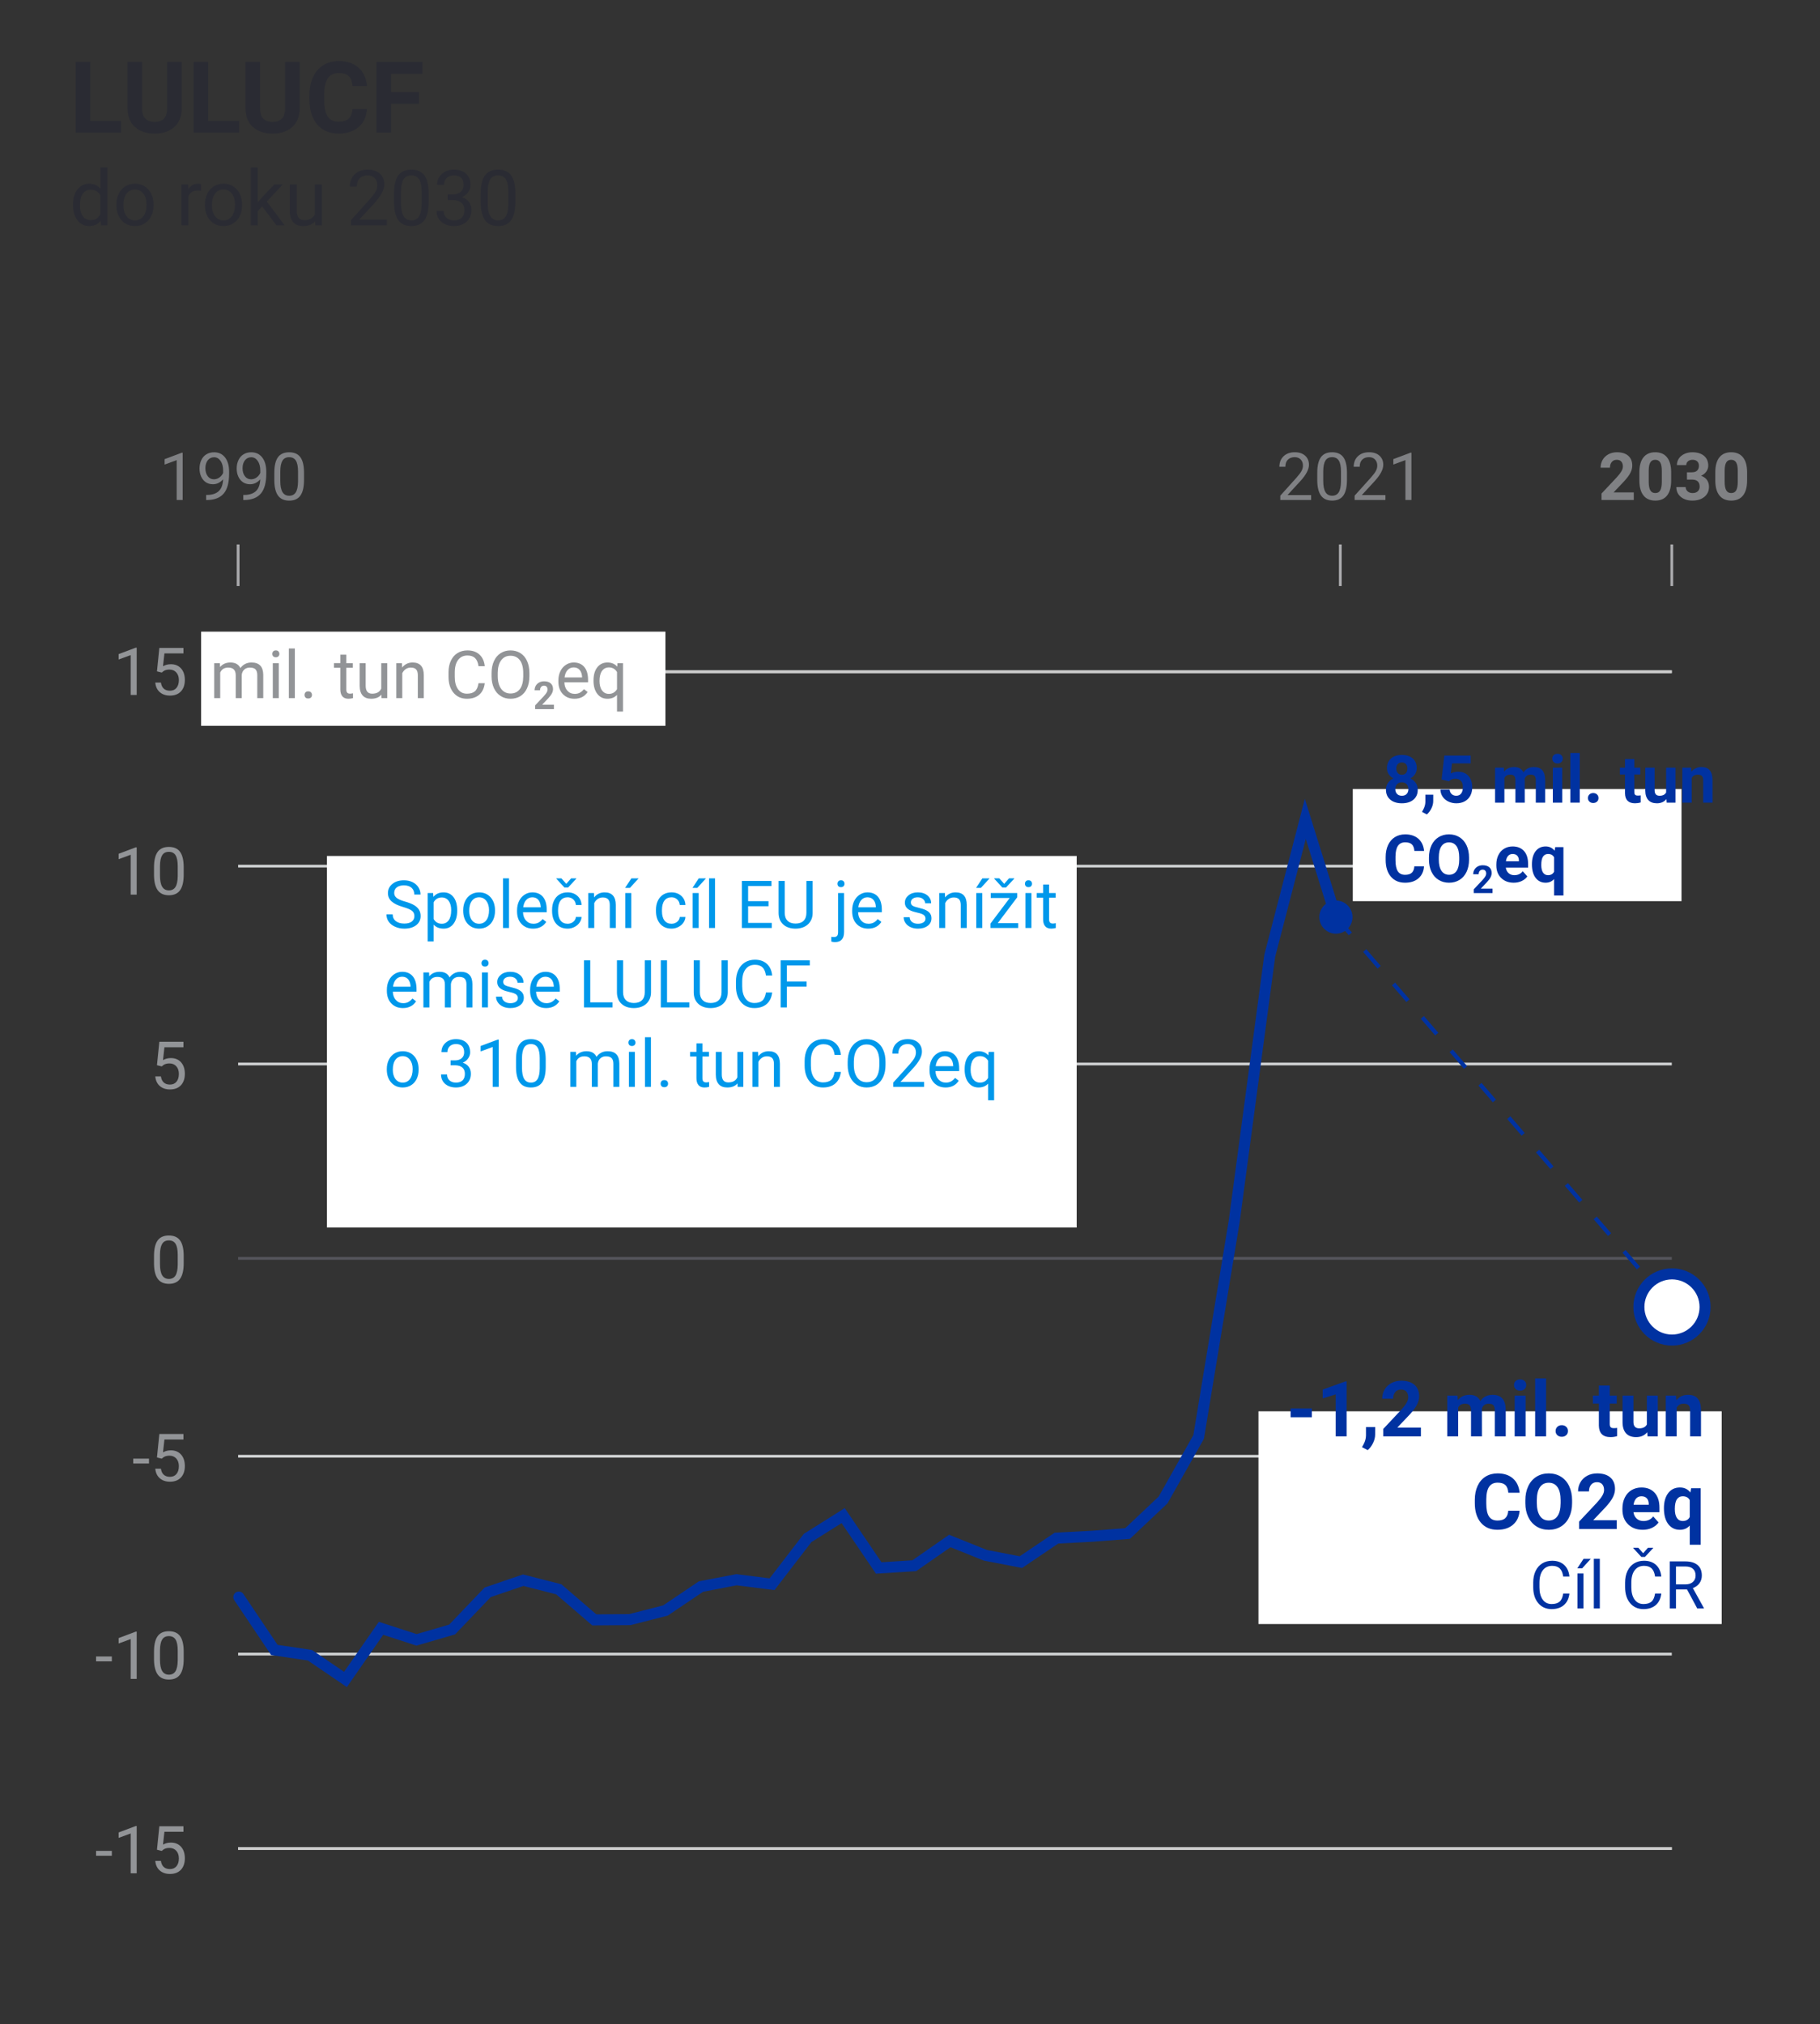 <?xml version="1.0" encoding="UTF-8"?>
<svg id="Layer_1" data-name="Layer 1" xmlns="http://www.w3.org/2000/svg" width="330" height="366.992" viewBox="0 0 330 366.992">
  <rect x="0" y="0" width="330" height="366.992" fill="#333333" stroke="none"/>
  <g>
    <path d="m43.177,299.896h259.951" fill="none" stroke="#d0d2d3" stroke-miterlimit="10" stroke-width=".5"/>
    <path d="m43.177,264.022h259.951" fill="none" stroke="#d0d2d3" stroke-miterlimit="10" stroke-width=".5"/>
    <path d="m43.177,228.149h259.951" fill="none" stroke="#55555c" stroke-miterlimit="10" stroke-width=".5"/>
    <path d="m43.177,192.906h259.951" fill="none" stroke="#d0d2d3" stroke-miterlimit="10" stroke-width=".5"/>
    <path d="m43.177,335.139h259.951" fill="none" stroke="#d0d2d3" stroke-miterlimit="10" stroke-width=".5"/>
    <path d="m43.177,157.033h259.951" fill="none" stroke="#d0d2d3" stroke-miterlimit="10" stroke-width=".5"/>
    <path d="m43.177,121.789h259.951" fill="none" stroke="#d0d2d3" stroke-miterlimit="10" stroke-width=".5"/>
  </g>
  <g>
    <path d="m24.785,125.998h-1.09v-7.225l-2.186.803v-.984l3.106-1.166h.17v8.572Z" fill="#929497"/>
    <path d="m28.459,121.721l.434-4.254h4.371v1.002h-3.451l-.258,2.326c.418-.246.893-.369,1.424-.369.777,0,1.395.257,1.852.77s.685,1.208.685,2.083c0,.879-.237,1.571-.712,2.077s-1.138.759-1.989.759c-.754,0-1.369-.209-1.846-.627s-.748-.996-.815-1.734h1.025c.066.488.24.856.521,1.105s.652.372,1.113.372c.504,0,.899-.172,1.187-.516s.431-.818.431-1.424c0-.57-.155-1.028-.466-1.374s-.724-.519-1.239-.519c-.473,0-.844.103-1.113.31l-.287.234-.867-.223Z" fill="#929497"/>
  </g>
  <path d="m28.459,193.128l.434-4.254h4.371v1.002h-3.451l-.258,2.326c.418-.246.893-.369,1.424-.369.777,0,1.395.257,1.852.77s.685,1.208.685,2.083c0,.879-.237,1.571-.712,2.077s-1.138.759-1.989.759c-.754,0-1.369-.209-1.846-.627s-.748-.996-.815-1.734h1.025c.066.488.24.856.521,1.105s.652.372,1.113.372c.504,0,.899-.172,1.187-.516s.431-.818.431-1.424c0-.57-.155-1.028-.466-1.374s-.724-.519-1.239-.519c-.473,0-.844.103-1.113.31l-.287.234-.867-.223Z" fill="#929497"/>
  <g>
    <path d="m27.017,265.34h-2.859v-.885h2.859v.885Z" fill="#929497"/>
    <path d="m28.459,264.245l.434-4.254h4.371v1.002h-3.451l-.258,2.326c.418-.246.893-.369,1.424-.369.777,0,1.395.257,1.852.77s.685,1.208.685,2.083c0,.879-.237,1.571-.712,2.077s-1.138.759-1.989.759c-.754,0-1.369-.209-1.846-.627s-.748-.996-.815-1.734h1.025c.066.488.24.856.521,1.105s.652.372,1.113.372c.504,0,.899-.172,1.187-.516s.431-.818.431-1.424c0-.57-.155-1.028-.466-1.374s-.724-.519-1.239-.519c-.473,0-.844.103-1.113.31l-.287.234-.867-.223Z" fill="#929497"/>
  </g>
  <path d="m33.31,229.01c0,1.27-.217,2.213-.65,2.83s-1.111.926-2.033.926c-.91,0-1.584-.302-2.022-.905s-.664-1.505-.68-2.704v-1.447c0-1.254.217-2.186.65-2.795s1.113-.914,2.039-.914c.918,0,1.594.294,2.027.882s.656,1.495.668,2.722v1.406Zm-1.084-1.482c0-.918-.129-1.587-.387-2.007s-.666-.63-1.225-.63c-.555,0-.959.209-1.213.627s-.385,1.06-.393,1.928v1.734c0,.922.134,1.603.401,2.042s.673.659,1.216.659c.535,0,.933-.207,1.192-.621s.396-1.066.407-1.957v-1.775Z" fill="#929497"/>
  <g>
    <path d="m24.785,162.198h-1.09v-7.225l-2.186.803v-.984l3.106-1.166h.17v8.572Z" fill="#929497"/>
    <path d="m33.31,158.559c0,1.27-.217,2.213-.65,2.83s-1.111.926-2.033.926c-.91,0-1.584-.302-2.022-.905s-.664-1.505-.68-2.704v-1.447c0-1.254.217-2.186.65-2.795s1.113-.914,2.039-.914c.918,0,1.594.294,2.027.882s.656,1.495.668,2.722v1.406Zm-1.084-1.482c0-.918-.129-1.587-.387-2.007s-.666-.63-1.225-.63c-.555,0-.959.209-1.213.627s-.385,1.06-.393,1.928v1.734c0,.922.134,1.603.401,2.042s.673.659,1.216.659c.535,0,.933-.207,1.192-.621s.396-1.066.407-1.957v-1.775Z" fill="#929497"/>
  </g>
  <g>
    <path d="m20.279,301.213h-2.859v-.885h2.859v.885Z" fill="#929497"/>
    <path d="m24.785,304.395h-1.09v-7.225l-2.186.803v-.984l3.106-1.166h.17v8.572Z" fill="#929497"/>
    <path d="m33.31,300.756c0,1.27-.217,2.213-.65,2.83s-1.111.926-2.033.926c-.91,0-1.584-.302-2.022-.905s-.664-1.505-.68-2.704v-1.447c0-1.254.217-2.186.65-2.795s1.113-.914,2.039-.914c.918,0,1.594.294,2.027.882s.656,1.495.668,2.722v1.406Zm-1.084-1.482c0-.918-.129-1.587-.387-2.007s-.666-.63-1.225-.63c-.555,0-.959.209-1.213.627s-.385,1.06-.393,1.928v1.734c0,.922.134,1.603.401,2.042s.673.659,1.216.659c.535,0,.933-.207,1.192-.621s.396-1.066.407-1.957v-1.775Z" fill="#929497"/>
  </g>
  <g>
    <path d="m20.279,336.457h-2.859v-.885h2.859v.885Z" fill="#929497"/>
    <path d="m24.785,339.639h-1.09v-7.225l-2.186.803v-.984l3.106-1.166h.17v8.572Z" fill="#929497"/>
    <path d="m28.459,335.362l.434-4.254h4.371v1.002h-3.451l-.258,2.326c.418-.246.893-.369,1.424-.369.777,0,1.395.257,1.852.77s.685,1.208.685,2.083c0,.879-.237,1.571-.712,2.077s-1.138.759-1.989.759c-.754,0-1.369-.209-1.846-.627s-.748-.996-.815-1.734h1.025c.066.488.24.856.521,1.105s.652.372,1.113.372c.504,0,.899-.172,1.187-.516s.431-.818.431-1.424c0-.57-.155-1.028-.466-1.374s-.724-.519-1.239-.519c-.473,0-.844.103-1.113.31l-.287.234-.867-.223Z" fill="#929497"/>
  </g>
  <g>
    <path d="m33.123,90.65h-1.09v-7.225l-2.186.803v-.984l3.106-1.166h.17v8.572Z" fill="#808184"/>
    <path d="m40.453,86.9c-.227.27-.497.486-.811.65s-.659.246-1.034.246c-.492,0-.921-.121-1.286-.363s-.647-.583-.847-1.022-.299-.925-.299-1.456c0-.57.108-1.084.325-1.541s.524-.807.923-1.049.863-.363,1.395-.363c.844,0,1.509.315,1.995.946s.73,1.491.73,2.581v.316c0,1.66-.328,2.872-.984,3.636s-1.647,1.155-2.971,1.175h-.211v-.92h.229c.894-.016,1.582-.248,2.062-.699s.742-1.163.785-2.137Zm-1.67,0c.363,0,.698-.111,1.005-.334s.53-.498.671-.826v-.434c0-.711-.154-1.289-.463-1.734s-.699-.668-1.172-.668c-.477,0-.859.183-1.148.548s-.434.847-.434,1.444c0,.582.14,1.062.419,1.438s.653.565,1.122.565Z" fill="#808184"/>
    <path d="m47.191,86.9c-.227.27-.497.486-.811.65s-.659.246-1.034.246c-.492,0-.921-.121-1.286-.363s-.647-.583-.847-1.022-.299-.925-.299-1.456c0-.57.108-1.084.325-1.541s.524-.807.923-1.049.863-.363,1.395-.363c.844,0,1.509.315,1.995.946s.73,1.491.73,2.581v.316c0,1.66-.328,2.872-.984,3.636s-1.647,1.155-2.971,1.175h-.211v-.92h.229c.894-.016,1.582-.248,2.062-.699s.742-1.163.785-2.137Zm-1.67,0c.363,0,.698-.111,1.005-.334s.53-.498.671-.826v-.434c0-.711-.154-1.289-.463-1.734s-.699-.668-1.172-.668c-.477,0-.859.183-1.148.548s-.434.847-.434,1.444c0,.582.14,1.062.419,1.438s.653.565,1.122.565Z" fill="#808184"/>
    <path d="m55.124,87.011c0,1.27-.217,2.213-.65,2.83s-1.111.926-2.033.926c-.91,0-1.584-.302-2.022-.905s-.664-1.505-.68-2.704v-1.447c0-1.254.217-2.186.65-2.795s1.113-.914,2.039-.914c.918,0,1.594.294,2.027.882s.656,1.495.668,2.722v1.406Zm-1.084-1.482c0-.918-.129-1.587-.387-2.007s-.666-.63-1.225-.63c-.555,0-.959.209-1.213.627s-.385,1.06-.393,1.928v1.734c0,.922.134,1.603.401,2.042s.673.659,1.216.659c.535,0,.933-.207,1.192-.621s.396-1.066.407-1.957v-1.775Z" fill="#808184"/>
  </g>
  <g>
    <path d="m296.233,90.645h-5.848v-1.16l2.76-2.941c.379-.414.659-.775.841-1.084s.273-.602.273-.879c0-.379-.096-.677-.287-.894s-.465-.325-.82-.325c-.383,0-.685.132-.905.396s-.331.61-.331,1.04h-1.699c0-.519.124-.994.372-1.424s.599-.767,1.052-1.011.967-.366,1.541-.366c.879,0,1.562.211,2.048.633s.73,1.018.73,1.787c0,.422-.109.852-.328,1.289s-.594.947-1.125,1.529l-1.94,2.045h3.668v1.365Z" fill="#808184"/>
    <path d="m303.013,87.117c0,1.18-.244,2.082-.732,2.707s-1.203.938-2.144.938c-.93,0-1.641-.307-2.133-.92s-.744-1.492-.756-2.637v-1.57c0-1.191.247-2.096.741-2.713s1.206-.926,2.136-.926,1.641.306,2.133.917.744,1.489.756,2.634v1.57Zm-1.693-1.727c0-.708-.097-1.223-.29-1.545s-.495-.484-.905-.484c-.398,0-.692.153-.882.46s-.29.787-.302,1.44v2.076c0,.696.095,1.213.284,1.551s.493.507.911.507c.414,0,.713-.162.896-.487.184-.324.279-.821.287-1.49v-2.029Z" fill="#808184"/>
    <path d="m305.878,85.629h.902c.43,0,.748-.107.955-.322s.31-.5.31-.856c0-.344-.102-.611-.308-.803s-.487-.287-.847-.287c-.324,0-.596.089-.815.267s-.328.409-.328.694h-1.693c0-.445.12-.845.36-1.198s.576-.63,1.008-.829.907-.299,1.427-.299c.902,0,1.609.216,2.121.647s.768,1.026.768,1.784c0,.391-.119.75-.357,1.078s-.551.58-.938.756c.48.172.839.43,1.075.773s.354.75.354,1.219c0,.758-.276,1.365-.829,1.822s-1.284.685-2.194.685c-.852,0-1.548-.225-2.089-.674s-.811-1.043-.811-1.781h1.693c0,.32.12.582.36.785s.536.305.888.305c.402,0,.718-.106.946-.319s.343-.495.343-.847c0-.852-.469-1.277-1.406-1.277h-.896v-1.324Z" fill="#808184"/>
    <path d="m316.782,87.117c0,1.18-.244,2.082-.732,2.707s-1.203.938-2.144.938c-.93,0-1.641-.307-2.133-.92s-.744-1.492-.756-2.637v-1.57c0-1.191.247-2.096.741-2.713s1.206-.926,2.136-.926,1.641.306,2.133.917.744,1.489.756,2.634v1.57Zm-1.693-1.727c0-.708-.097-1.223-.29-1.545s-.495-.484-.905-.484c-.398,0-.692.153-.882.46s-.29.787-.302,1.44v2.076c0,.696.095,1.213.284,1.551s.493.507.911.507c.414,0,.713-.162.896-.487.184-.324.279-.821.287-1.49v-2.029Z" fill="#808184"/>
  </g>
  <g>
    <path d="m237.731,90.645h-5.59v-.779l2.953-3.281c.438-.496.739-.899.905-1.21s.249-.632.249-.964c0-.445-.135-.81-.404-1.096s-.629-.428-1.078-.428c-.539,0-.958.153-1.257.46s-.448.733-.448,1.28h-1.084c0-.785.253-1.42.759-1.904s1.183-.727,2.03-.727c.793,0,1.42.208,1.881.624s.691.97.691,1.661c0,.84-.535,1.84-1.605,3l-2.285,2.478h4.283v.885Z" fill="#808184"/>
    <path d="m244.229,87.006c0,1.27-.217,2.213-.65,2.83s-1.111.926-2.033.926c-.91,0-1.584-.302-2.022-.905s-.664-1.505-.68-2.704v-1.447c0-1.254.217-2.186.65-2.795s1.113-.914,2.039-.914c.918,0,1.594.294,2.027.882s.656,1.495.668,2.722v1.406Zm-1.084-1.482c0-.918-.129-1.587-.387-2.007s-.666-.63-1.225-.63c-.555,0-.959.209-1.213.627s-.385,1.06-.393,1.928v1.734c0,.922.134,1.603.401,2.042s.673.659,1.216.659c.535,0,.933-.207,1.192-.621s.396-1.066.407-1.957v-1.775Z" fill="#808184"/>
    <path d="m251.207,90.645h-5.59v-.779l2.953-3.281c.438-.496.739-.899.905-1.21s.249-.632.249-.964c0-.445-.135-.81-.404-1.096s-.629-.428-1.078-.428c-.539,0-.958.153-1.257.46s-.448.733-.448,1.28h-1.084c0-.785.253-1.42.759-1.904s1.183-.727,2.03-.727c.793,0,1.42.208,1.881.624s.691.97.691,1.661c0,.84-.535,1.84-1.605,3l-2.285,2.478h4.283v.885Z" fill="#808184"/>
    <path d="m255.918,90.645h-1.09v-7.225l-2.186.803v-.984l3.106-1.166h.17v8.572Z" fill="#808184"/>
  </g>
  <path d="m43.177,98.713v7.543" fill="none" stroke="#aaaaad" stroke-miterlimit="10" stroke-width=".5"/>
  <path d="m303.128,98.713v7.543" fill="none" stroke="#aaaaad" stroke-miterlimit="10" stroke-width=".5"/>
  <path d="m243.024,98.713v7.543" fill="none" stroke="#aaaaad" stroke-miterlimit="10" stroke-width=".5"/>
  <g>
    <path d="m16.363,21.928h5.599v2.118h-8.235v-12.797h2.637v10.679Z" fill="#2a2b33"/>
    <path d="m32.948,11.249v8.429c0,1.4-.438,2.508-1.314,3.322s-2.073,1.222-3.59,1.222c-1.494,0-2.681-.396-3.56-1.187s-1.327-1.878-1.345-3.261v-8.525h2.637v8.446c0,.838.201,1.449.602,1.833s.957.576,1.665.576c1.482,0,2.235-.779,2.259-2.338v-8.517h2.646Z" fill="#2a2b33"/>
    <path d="m37.747,21.928h5.599v2.118h-8.235v-12.797h2.637v10.679Z" fill="#2a2b33"/>
    <path d="m54.332,11.249v8.429c0,1.4-.438,2.508-1.314,3.322s-2.073,1.222-3.59,1.222c-1.494,0-2.681-.396-3.56-1.187s-1.327-1.878-1.345-3.261v-8.525h2.637v8.446c0,.838.201,1.449.602,1.833s.957.576,1.665.576c1.482,0,2.235-.779,2.259-2.338v-8.517h2.646Z" fill="#2a2b33"/>
    <path d="m66.54,19.783c-.1,1.377-.608,2.461-1.525,3.252s-2.126,1.187-3.626,1.187c-1.641,0-2.931-.552-3.872-1.657s-1.411-2.621-1.411-4.548v-.782c0-1.23.217-2.314.65-3.252s1.053-1.657,1.859-2.158,1.742-.751,2.808-.751c1.477,0,2.666.396,3.568,1.187s1.424,1.901,1.565,3.331h-2.637c-.065-.826-.294-1.425-.69-1.797s-.998-.558-1.806-.558c-.879,0-1.537.315-1.973.945s-.661,1.607-.672,2.931v.967c0,1.383.209,2.394.628,3.032s1.08.958,1.982.958c.815,0,1.422-.186,1.824-.558s.631-.948.69-1.727h2.637Z" fill="#2a2b33"/>
    <path d="m75.971,18.816h-5.062v5.229h-2.637v-12.797h8.332v2.136h-5.695v3.305h5.062v2.127Z" fill="#2a2b33"/>
    <path d="m13.233,37.086c0-1.135.269-2.047.807-2.738s1.242-1.036,2.112-1.036c.866,0,1.552.296,2.058.889v-3.856h1.265v10.5h-1.162l-.061-.793c-.506.62-1.21.93-2.112.93-.857,0-1.555-.351-2.095-1.053s-.81-1.618-.81-2.748v-.096Zm1.265.144c0,.838.173,1.495.519,1.969s.825.711,1.435.711c.802,0,1.388-.36,1.757-1.08v-3.397c-.378-.697-.96-1.046-1.743-1.046-.62,0-1.103.239-1.449.718s-.519,1.187-.519,2.126Z" fill="#2a2b33"/>
    <path d="m21.102,37.079c0-.725.143-1.377.427-1.955s.681-1.025,1.19-1.34,1.088-.472,1.74-.472c1.007,0,1.822.349,2.444,1.046s.933,1.625.933,2.782v.089c0,.72-.138,1.366-.414,1.938s-.67,1.018-1.183,1.336-1.102.478-1.767.478c-1.002,0-1.815-.349-2.437-1.046s-.933-1.62-.933-2.769v-.089Zm1.272.15c0,.82.19,1.479.571,1.976s.89.745,1.528.745c.643,0,1.153-.252,1.531-.755s.567-1.209.567-2.116c0-.811-.192-1.469-.578-1.972s-.896-.755-1.535-.755c-.625,0-1.128.248-1.511.745s-.574,1.208-.574,2.133Z" fill="#2a2b33"/>
    <path d="m36.462,34.584c-.191-.032-.399-.048-.622-.048-.83,0-1.392.353-1.688,1.06v5.25h-1.265v-7.396h1.23l.021.855c.415-.661,1.002-.991,1.764-.991.246,0,.433.032.56.096v1.176Z" fill="#2a2b33"/>
    <path d="m37.152,37.079c0-.725.143-1.377.427-1.955s.681-1.025,1.19-1.34,1.088-.472,1.74-.472c1.007,0,1.822.349,2.444,1.046s.933,1.625.933,2.782v.089c0,.72-.138,1.366-.414,1.938s-.67,1.018-1.183,1.336-1.102.478-1.767.478c-1.002,0-1.815-.349-2.437-1.046s-.933-1.62-.933-2.769v-.089Zm1.272.15c0,.82.19,1.479.571,1.976s.89.745,1.528.745c.643,0,1.153-.252,1.531-.755s.567-1.209.567-2.116c0-.811-.192-1.469-.578-1.972s-.896-.755-1.535-.755c-.625,0-1.128.248-1.511.745s-.574,1.208-.574,2.133Z" fill="#2a2b33"/>
    <path d="m47.536,37.421l-.793.827v2.598h-1.265v-10.5h1.265v6.351l.677-.814,2.304-2.434h1.538l-2.878,3.09,3.213,4.307h-1.483l-2.577-3.425Z" fill="#2a2b33"/>
    <path d="m57.134,40.115c-.492.579-1.214.868-2.167.868-.789,0-1.389-.229-1.801-.687s-.621-1.136-.625-2.034v-4.812h1.265v4.778c0,1.121.456,1.682,1.367,1.682.966,0,1.609-.36,1.928-1.08v-5.38h1.265v7.396h-1.203l-.027-.731Z" fill="#2a2b33"/>
    <path d="m70.143,40.846h-6.521v-.909l3.445-3.828c.51-.579.862-1.049,1.056-1.412s.29-.737.29-1.125c0-.519-.157-.946-.472-1.278s-.734-.499-1.258-.499c-.629,0-1.118.179-1.466.537s-.523.856-.523,1.494h-1.265c0-.916.295-1.657.885-2.222s1.38-.848,2.369-.848c.925,0,1.657.243,2.194.728s.807,1.131.807,1.938c0,.98-.625,2.147-1.873,3.5l-2.666,2.892h4.997v1.032Z" fill="#2a2b33"/>
    <path d="m77.724,36.601c0,1.481-.253,2.582-.759,3.302s-1.296,1.08-2.372,1.08c-1.062,0-1.848-.352-2.358-1.056s-.775-1.756-.793-3.155v-1.688c0-1.463.253-2.55.759-3.261s1.299-1.066,2.379-1.066c1.071,0,1.859.343,2.365,1.029s.766,1.744.779,3.175v1.641Zm-1.265-1.73c0-1.071-.15-1.852-.451-2.341s-.777-.735-1.429-.735c-.647,0-1.119.244-1.415.731s-.449,1.237-.458,2.249v2.023c0,1.076.156,1.87.468,2.382s.785.769,1.419.769c.625,0,1.088-.242,1.391-.725s.461-1.244.475-2.283v-2.071Z" fill="#2a2b33"/>
    <path d="m81.183,35.254h.95c.597-.009,1.066-.167,1.408-.472s.513-.718.513-1.237c0-1.167-.581-1.75-1.743-1.75-.547,0-.983.156-1.309.468s-.489.726-.489,1.241h-1.265c0-.789.288-1.443.865-1.965s1.309-.783,2.198-.783c.939,0,1.675.248,2.208.745s.8,1.187.8,2.071c0,.433-.14.852-.42,1.258s-.662.709-1.145.909c.547.173.97.46,1.268.861s.448.891.448,1.47c0,.893-.291,1.602-.875,2.126s-1.342.786-2.276.786-1.694-.253-2.28-.759-.878-1.173-.878-2.003h1.272c0,.524.171.943.513,1.258s.8.472,1.374.472c.611,0,1.078-.16,1.401-.478s.485-.777.485-1.374c0-.579-.178-1.023-.533-1.333s-.868-.469-1.538-.478h-.95v-1.032Z" fill="#2a2b33"/>
    <path d="m93.446,36.601c0,1.481-.253,2.582-.759,3.302s-1.296,1.08-2.372,1.08c-1.062,0-1.848-.352-2.358-1.056s-.775-1.756-.793-3.155v-1.688c0-1.463.253-2.55.759-3.261s1.299-1.066,2.379-1.066c1.071,0,1.859.343,2.365,1.029s.766,1.744.779,3.175v1.641Zm-1.265-1.73c0-1.071-.15-1.852-.451-2.341s-.777-.735-1.429-.735c-.647,0-1.119.244-1.415.731s-.449,1.237-.458,2.249v2.023c0,1.076.156,1.87.468,2.382s.785.769,1.419.769c.625,0,1.088-.242,1.391-.725s.461-1.244.475-2.283v-2.071Z" fill="#2a2b33"/>
  </g>
  <g>
    <rect x="228.182" y="255.874" width="83.998" height="38.571" fill="#fff"/>
    <g>
      <path d="m237.861,256.955h-3.849v-1.593h3.849v1.593Z" fill="#0032a1"/>
      <path d="m244.164,260.421h-1.976v-7.615l-2.358.731v-1.606l4.122-1.477h.212v9.967Z" fill="#0032a1"/>
      <path d="m247.992,262.916l-1.032-.54.246-.444c.305-.556.462-1.11.472-1.661v-1.531h1.668l-.007,1.367c-.004.506-.132,1.016-.383,1.531s-.572.941-.964,1.278Z" fill="#0032a1"/>
      <path d="m257.638,260.421h-6.822v-1.353l3.22-3.432c.442-.483.769-.905.981-1.265s.318-.702.318-1.025c0-.442-.112-.79-.335-1.042s-.542-.379-.957-.379c-.447,0-.799.154-1.056.461s-.386.712-.386,1.213h-1.982c0-.606.144-1.16.434-1.661s.698-.894,1.227-1.179,1.128-.427,1.798-.427c1.025,0,1.822.246,2.389.738s.851,1.187.851,2.085c0,.492-.127.994-.383,1.504s-.693,1.105-1.312,1.784l-2.263,2.386h4.279v1.593Z" fill="#0032a1"/>
      <path d="m264.269,253.024l.061.827c.524-.643,1.233-.964,2.126-.964.953,0,1.606.376,1.962,1.128.519-.752,1.26-1.128,2.222-1.128.802,0,1.399.233,1.791.701s.588,1.17.588,2.109v4.724h-1.982v-4.717c0-.419-.082-.726-.246-.919s-.454-.29-.868-.29c-.592,0-1.002.283-1.23.848l.007,5.079h-1.976v-4.71c0-.428-.085-.738-.253-.93s-.456-.287-.861-.287c-.56,0-.966.232-1.217.697v5.229h-1.976v-7.396h1.853Z" fill="#0032a1"/>
      <path d="m274.522,251.11c0-.296.099-.54.297-.731s.468-.287.81-.287c.337,0,.606.096.807.287s.301.435.301.731c0,.301-.102.547-.304.738s-.471.287-.803.287-.601-.096-.803-.287-.304-.438-.304-.738Zm2.099,9.31h-1.982v-7.396h1.982v7.396Z" fill="#0032a1"/>
      <path d="m280.333,260.421h-1.982v-10.5h1.982v10.5Z" fill="#0032a1"/>
      <path d="m282.062,259.45c0-.315.106-.57.318-.766s.477-.294.796-.294c.324,0,.591.098.803.294s.318.451.318.766c0,.31-.105.561-.315.755s-.478.29-.807.29c-.324,0-.59-.097-.8-.29s-.315-.445-.315-.755Z" fill="#0032a1"/>
      <path d="m291.879,251.206v1.818h1.265v1.449h-1.265v3.691c0,.273.052.469.157.588s.305.178.602.178c.219,0,.413-.016.581-.048v1.497c-.387.119-.786.178-1.196.178-1.385,0-2.092-.7-2.119-2.099v-3.985h-1.08v-1.449h1.08v-1.818h1.976Z" fill="#0032a1"/>
      <path d="m298.674,259.669c-.488.592-1.162.889-2.023.889-.793,0-1.398-.228-1.815-.684s-.63-1.123-.639-2.003v-4.847h1.976v4.784c0,.771.351,1.157,1.053,1.157.67,0,1.13-.232,1.381-.698v-5.242h1.982v7.396h-1.859l-.055-.752Z" fill="#0032a1"/>
      <path d="m303.897,253.024l.061.855c.529-.661,1.237-.991,2.126-.991.784,0,1.367.23,1.75.69s.579,1.148.588,2.064v4.778h-1.976v-4.731c0-.419-.091-.724-.273-.913s-.485-.284-.909-.284c-.556,0-.973.237-1.251.711v5.216h-1.976v-7.396h1.859Z" fill="#0032a1"/>
      <path d="m275.527,273.905c-.078,1.071-.473,1.914-1.186,2.529s-1.653.923-2.82.923c-1.276,0-2.28-.43-3.011-1.289s-1.097-2.038-1.097-3.538v-.608c0-.957.169-1.8.506-2.529s.819-1.289,1.446-1.678,1.355-.585,2.184-.585c1.148,0,2.074.308,2.775.923s1.107,1.479,1.217,2.591h-2.051c-.05-.643-.229-1.108-.537-1.398s-.776-.434-1.405-.434c-.684,0-1.195.245-1.535.735s-.514,1.25-.523,2.28v.752c0,1.076.163,1.862.489,2.358s.84.745,1.542.745c.633,0,1.106-.144,1.419-.434s.491-.737.537-1.343h2.051Z" fill="#0032a1"/>
      <path d="m285.05,272.47c0,.98-.173,1.839-.519,2.577s-.842,1.308-1.487,1.709-1.384.602-2.218.602c-.825,0-1.561-.199-2.208-.595s-1.148-.963-1.504-1.699-.536-1.583-.54-2.54v-.492c0-.98.177-1.842.53-2.587s.852-1.317,1.497-1.716,1.382-.598,2.211-.598,1.566.199,2.211.598,1.144.971,1.497,1.716.53,1.605.53,2.581v.444Zm-2.078-.451c0-1.044-.187-1.836-.56-2.379s-.907-.814-1.6-.814c-.688,0-1.219.268-1.593.803s-.563,1.32-.567,2.355v.485c0,1.016.187,1.805.56,2.365s.912.841,1.613.841c.688,0,1.217-.27,1.586-.81s.556-1.327.56-2.362v-.485Z" fill="#0032a1"/>
      <path d="m293.15,277.221h-6.822v-1.354l3.22-3.432c.442-.483.769-.905.981-1.265s.318-.702.318-1.025c0-.442-.112-.79-.335-1.042s-.542-.379-.957-.379c-.447,0-.799.154-1.056.461s-.386.712-.386,1.213h-1.982c0-.606.144-1.16.434-1.661s.698-.894,1.227-1.179,1.128-.427,1.798-.427c1.025,0,1.822.246,2.389.738s.851,1.187.851,2.085c0,.492-.127.994-.383,1.504s-.693,1.105-1.312,1.784l-2.263,2.386h4.279v1.593Z" fill="#0032a1"/>
      <path d="m297.847,277.358c-1.085,0-1.968-.333-2.649-.998s-1.022-1.552-1.022-2.659v-.191c0-.743.144-1.407.431-1.993s.694-1.037,1.22-1.353,1.127-.475,1.801-.475c1.012,0,1.808.319,2.389.957s.872,1.542.872,2.714v.807h-4.71c.064.483.256.871.578,1.162s.728.438,1.22.438c.761,0,1.356-.276,1.784-.827l.971,1.087c-.296.419-.697.746-1.203.981-.506.235-1.066.352-1.682.352Zm-.226-6.077c-.392,0-.71.133-.954.398s-.4.645-.468,1.14h2.748v-.158c-.009-.439-.127-.779-.355-1.02s-.551-.36-.971-.36Z" fill="#0032a1"/>
      <path d="m301.702,273.454c0-1.162.259-2.081.776-2.755s1.227-1.012,2.129-1.012c.793,0,1.424.303,1.894.909l.13-.772h1.736v10.241h-1.982v-3.48c-.456.515-1.053.773-1.791.773-.879,0-1.581-.342-2.106-1.026s-.786-1.643-.786-2.878Zm1.976.14c0,.708.124,1.246.373,1.616.248.37.598.555,1.049.555.606,0,1.035-.242,1.285-.726v-3.061c-.246-.465-.67-.698-1.272-.698-.456,0-.809.185-1.06.555s-.376.956-.376,1.759Z" fill="#0032a1"/>
      <path d="m284.568,288.914c-.105.902-.439,1.599-.999,2.089s-1.306.735-2.235.735c-1.008,0-1.815-.361-2.423-1.084s-.911-1.69-.911-2.9v-.82c0-.793.142-1.49.425-2.092s.685-1.063,1.204-1.386,1.121-.483,1.805-.483c.906,0,1.633.253,2.18.759s.865,1.206.955,2.101h-1.131c-.098-.682-.31-1.176-.636-1.481s-.782-.458-1.368-.458c-.719,0-1.282.266-1.69.798-.408.531-.612,1.288-.612,2.269v.827c0,.927.193,1.664.58,2.211.387.548.928.821,1.623.821.625,0,1.105-.142,1.438-.425s.556-.776.665-1.48h1.131Z" fill="#0032a1"/>
      <path d="m287.123,282.627h1.312l-1.57,1.723-.873-.003,1.131-1.72Zm-.012,8.994h-1.09v-6.34h1.09v6.34Z" fill="#0032a1"/>
      <path d="m290.076,291.621h-1.084v-9h1.084v9Z" fill="#0032a1"/>
      <path d="m301.227,288.914c-.105.902-.439,1.599-.999,2.089s-1.306.735-2.235.735c-1.008,0-1.815-.361-2.423-1.084s-.911-1.69-.911-2.9v-.82c0-.793.142-1.49.425-2.092s.685-1.063,1.204-1.386,1.121-.483,1.805-.483c.906,0,1.633.253,2.18.759s.865,1.206.955,2.101h-1.131c-.098-.682-.31-1.176-.636-1.481s-.782-.458-1.368-.458c-.719,0-1.282.266-1.69.798-.408.531-.612,1.288-.612,2.269v.827c0,.927.193,1.664.58,2.211.387.548.928.821,1.623.821.625,0,1.105-.142,1.438-.425s.556-.776.665-1.48h1.131Zm-3.293-7.307l.879-.996h.938v.059l-1.488,1.605h-.662l-1.471-1.605v-.059h.92l.885.996Z" fill="#0032a1"/>
      <path d="m305.891,288.17h-2.004v3.451h-1.131v-8.531h2.824c.961,0,1.7.219,2.218.656s.776,1.074.776,1.91c0,.531-.144.994-.431,1.389s-.686.69-1.198.885l2.004,3.621v.07h-1.207l-1.852-3.451Zm-2.004-.92h1.728c.559,0,1.003-.144,1.333-.435s.495-.677.495-1.162c0-.528-.157-.934-.472-1.215-.315-.282-.769-.425-1.362-.429h-1.723v3.24Z" fill="#0032a1"/>
    </g>
  </g>
  <path d="m43.177,335.139h259.951" fill="none" stroke="#ccc" stroke-miterlimit="10" stroke-width=".5"/>
  <path d="m43.177,121.789h259.951" fill="none" stroke="#ccc" stroke-miterlimit="10" stroke-width=".5"/>
  <g>
    <polyline points="43.302 289.557 49.748 299.145 56.194 300.102 62.639 304.491 69.085 295.222 75.531 297.313 81.977 295.437 88.423 288.694 94.868 286.498 101.314 288.145 107.76 293.694 114.206 293.642 120.652 291.995 127.098 287.651 133.543 286.411 139.989 287.228 146.435 278.841 152.881 274.788 159.327 284.281 165.773 283.872 172.219 279.388 178.664 281.978 185.11 283.22 191.556 278.868 198.002 278.532 204.448 278.033 210.893 271.944 217.339 260.514 223.785 221.423 230.231 173.269 236.677 148.469 242.272 166.419" fill="none" stroke="#0032a1" stroke-linecap="round" stroke-miterlimit="10" stroke-width="2"/>
    <path d="m239.356,167.171c.494,1.586,2.181,2.471,3.767,1.977,1.586-.494,2.471-2.181,1.976-3.767s-2.181-2.471-3.767-1.977c-1.586.494-2.471,2.181-1.976,3.767Z" fill="#0032a1"/>
  </g>
  <line x1="242.229" y1="166.28" x2="303.161" y2="236.96" fill="none" stroke="#0032a1" stroke-dasharray="0 0 4 4" stroke-miterlimit="10" stroke-width=".75"/>
  <circle cx="303.161" cy="236.96" r="6" fill="#fff" stroke="#0032a1" stroke-linecap="round" stroke-miterlimit="10" stroke-width="2"/>
  <rect x="36.466" y="114.52" width="84.189" height="17.078" fill="#fff"/>
  <g>
    <path d="m39.871,120.231l.029.703c.465-.547,1.092-.82,1.881-.82.887,0,1.49.34,1.81,1.02.211-.305.485-.551.823-.738s.737-.281,1.198-.281c1.391,0,2.098.736,2.121,2.209v4.248h-1.084v-4.184c0-.453-.103-.792-.31-1.017s-.555-.337-1.043-.337c-.402,0-.736.12-1.002.36s-.42.564-.463.97v4.207h-1.09v-4.154c0-.922-.451-1.383-1.353-1.383-.711,0-1.197.303-1.459.908v4.629h-1.084v-6.34h1.025Z" fill="#929497"/>
    <path d="m49.374,118.55c0-.176.054-.324.161-.445s.267-.182.477-.182.371.06.48.182.164.27.164.445-.055.322-.164.44-.27.176-.48.176-.37-.059-.477-.176-.161-.264-.161-.44Zm1.172,8.021h-1.084v-6.34h1.084v6.34Z" fill="#929497"/>
    <path d="m53.459,126.571h-1.084v-9h1.084v9Z" fill="#929497"/>
    <path d="m55.216,126.003c0-.188.056-.344.167-.469s.278-.188.501-.188.392.062.507.188.173.281.173.469c0,.18-.058.33-.173.451s-.284.182-.507.182-.39-.06-.501-.182-.167-.272-.167-.451Z" fill="#929497"/>
    <path d="m62.792,118.696v1.535h1.184v.838h-1.184v3.937c0,.254.053.445.158.572.105.127.285.19.539.19.125,0,.297-.023.516-.07v.874c-.285.077-.562.116-.832.116-.484,0-.85-.146-1.096-.44s-.369-.709-.369-1.248v-3.932h-1.154v-.838h1.154v-1.535h1.084Z" fill="#929497"/>
    <path d="m69.156,125.944c-.422.496-1.041.744-1.857.744-.676,0-1.19-.196-1.544-.589s-.532-.974-.536-1.743v-4.125h1.084v4.096c0,.961.391,1.441,1.172,1.441.828,0,1.379-.309,1.652-.926v-4.611h1.084v6.34h-1.031l-.023-.627Z" fill="#929497"/>
    <path d="m72.882,120.231l.035.797c.484-.609,1.117-.914,1.898-.914,1.34,0,2.016.756,2.027,2.268v4.189h-1.084v-4.195c-.004-.457-.108-.795-.314-1.014s-.524-.328-.958-.328c-.352,0-.66.094-.926.281s-.473.434-.621.738v4.518h-1.084v-6.34h1.025Z" fill="#929497"/>
    <path d="m87.894,123.864c-.105.902-.439,1.599-.999,2.089s-1.306.735-2.235.735c-1.008,0-1.815-.361-2.423-1.084s-.911-1.69-.911-2.9v-.82c0-.793.142-1.49.425-2.092s.685-1.063,1.204-1.386,1.121-.483,1.805-.483c.906,0,1.633.253,2.18.759s.865,1.206.955,2.101h-1.131c-.098-.682-.31-1.175-.636-1.481s-.782-.459-1.368-.459c-.719,0-1.282.266-1.69.798-.408.531-.612,1.288-.612,2.269v.827c0,.926.193,1.664.58,2.211s.928.821,1.623.821c.625,0,1.105-.142,1.438-.425s.556-.776.665-1.48h1.131Z" fill="#929497"/>
    <path d="m95.992,122.581c0,.836-.141,1.565-.422,2.188s-.68,1.099-1.195,1.427-1.117.492-1.805.492c-.672,0-1.268-.165-1.787-.495s-.923-.801-1.21-1.412-.435-1.319-.442-2.124v-.615c0-.82.143-1.545.428-2.174s.689-1.11,1.21-1.444,1.118-.501,1.79-.501c.684,0,1.286.165,1.808.495s.923.809,1.204,1.435.422,1.356.422,2.188v.539Zm-1.119-.551c0-1.012-.203-1.788-.609-2.329s-.975-.811-1.705-.811c-.711,0-1.27.271-1.679.811s-.618,1.292-.63,2.253v.627c0,.981.206,1.751.618,2.312s.98.841,1.702.841c.727,0,1.289-.265,1.688-.794s.604-1.288.615-2.276v-.633Z" fill="#929497"/>
    <path d="m100.437,128.567h-3.409v-.676l1.609-1.715c.221-.242.384-.452.49-.632.106-.18.159-.351.159-.513,0-.221-.056-.395-.168-.521-.111-.127-.271-.19-.478-.19-.223,0-.399.077-.528.231-.129.154-.193.356-.193.606h-.991c0-.303.072-.58.217-.83s.349-.447.613-.589c.264-.142.564-.213.898-.213.512,0,.91.123,1.194.369.283.246.425.593.425,1.042,0,.246-.064.497-.191.751-.127.255-.346.552-.656.892l-1.131,1.192h2.139v.796Z" fill="#929497"/>
    <path d="m104.154,126.688c-.859,0-1.559-.282-2.098-.847s-.809-1.319-.809-2.265v-.199c0-.629.12-1.19.36-1.685s.576-.881,1.008-1.16.899-.419,1.403-.419c.824,0,1.465.272,1.922.815s.685,1.32.685,2.332v.451h-4.295c.016.625.198,1.13.548,1.515s.794.577,1.333.577c.383,0,.707-.078.973-.234s.498-.363.697-.621l.662.516c-.531.816-1.328,1.225-2.391,1.225Zm-.135-5.684c-.438,0-.805.159-1.102.477s-.48.765-.551,1.339h3.176v-.082c-.031-.551-.18-.978-.445-1.28s-.625-.454-1.078-.454Z" fill="#929497"/>
    <path d="m107.617,123.349c0-.996.229-1.784.685-2.364s1.07-.87,1.84-.87c.75,0,1.342.252,1.775.756l.047-.639h.996v8.777h-1.084v-3.023c-.438.469-1.02.703-1.746.703-.766,0-1.376-.298-1.831-.894s-.683-1.386-.683-2.37v-.076Zm1.084.123c0,.727.153,1.297.46,1.711s.72.621,1.239.621c.644,0,1.137-.285,1.477-.856v-3.106c-.344-.559-.832-.838-1.465-.838-.523,0-.94.208-1.248.624s-.463,1.03-.463,1.843Z" fill="#929497"/>
  </g>
  <rect x="59.281" y="155.189" width="135.942" height="67.367" fill="#fff"/>
  <g>
    <path d="m73.104,164.446c-.965-.277-1.667-.618-2.106-1.022s-.659-.903-.659-1.497c0-.672.269-1.228.806-1.667s1.235-.659,2.095-.659c.586,0,1.108.113,1.567.34s.815.539,1.066.938.378.834.378,1.307h-1.131c0-.518-.164-.924-.492-1.22-.328-.296-.791-.444-1.389-.444-.555,0-.987.123-1.298.367s-.466.584-.466,1.018c0,.349.147.643.442.884s.797.46,1.506.66,1.264.419,1.664.66.697.52.891.841.29.697.29,1.131c0,.691-.27,1.245-.809,1.661s-1.26.624-2.162.624c-.586,0-1.133-.112-1.641-.337s-.899-.532-1.175-.923-.413-.834-.413-1.33h1.131c0,.516.19.923.571,1.222s.89.448,1.526.448c.594,0,1.049-.121,1.365-.363s.475-.572.475-.99-.146-.741-.44-.97-.824-.454-1.594-.677Z" fill="#0098eb"/>
    <path d="m82.895,165.149c0,.965-.221,1.742-.662,2.332s-1.039.885-1.793.885c-.769,0-1.375-.244-1.816-.732v3.053h-1.084v-8.777h.99l.053.703c.441-.547,1.055-.82,1.84-.82.762,0,1.364.287,1.808.861s.665,1.373.665,2.397v.1Zm-1.084-.123c0-.715-.152-1.279-.457-1.693s-.723-.621-1.254-.621c-.656,0-1.148.291-1.477.873v3.029c.324.578.82.867,1.488.867.519,0,.933-.206,1.239-.618s.46-1.024.46-1.837Z" fill="#0098eb"/>
    <path d="m83.984,165.02c0-.621.122-1.18.366-1.676s.584-.879,1.02-1.148.933-.404,1.491-.404c.863,0,1.562.299,2.095.896s.8,1.393.8,2.385v.076c0,.617-.118,1.171-.354,1.661s-.574.872-1.014,1.145-.944.41-1.515.41c-.859,0-1.556-.299-2.089-.896s-.8-1.389-.8-2.373v-.076Zm1.09.129c0,.703.163,1.268.489,1.693s.763.639,1.31.639c.551,0,.988-.216,1.312-.647s.486-1.036.486-1.813c0-.695-.165-1.259-.495-1.69s-.769-.647-1.315-.647c-.535,0-.967.213-1.295.639s-.492,1.035-.492,1.828Z" fill="#0098eb"/>
    <path d="m92.293,168.249h-1.084v-9h1.084v9Z" fill="#0098eb"/>
    <path d="m96.658,168.366c-.859,0-1.559-.282-2.098-.847s-.809-1.319-.809-2.265v-.199c0-.629.12-1.19.36-1.685s.576-.881,1.008-1.16.899-.419,1.403-.419c.824,0,1.465.272,1.922.815s.685,1.32.685,2.332v.451h-4.295c.016.625.198,1.13.548,1.515s.794.577,1.333.577c.383,0,.707-.078.973-.234s.498-.363.697-.621l.662.516c-.531.816-1.328,1.225-2.391,1.225Zm-.135-5.684c-.438,0-.805.159-1.102.477s-.48.765-.551,1.339h3.176v-.082c-.031-.551-.18-.978-.445-1.28s-.625-.454-1.078-.454Z" fill="#0098eb"/>
    <path d="m102.928,167.481c.387,0,.725-.117,1.014-.352s.449-.527.48-.879h1.025c-.019.363-.144.709-.375,1.037s-.538.59-.923.785-.792.293-1.222.293c-.863,0-1.55-.288-2.06-.864s-.765-1.364-.765-2.364v-.182c0-.617.113-1.166.34-1.647s.552-.854.976-1.119.925-.398,1.503-.398c.711,0,1.302.213,1.772.639s.722.979.753,1.658h-1.025c-.031-.41-.186-.747-.466-1.011s-.624-.396-1.034-.396c-.551,0-.978.198-1.28.595s-.454.97-.454,1.72v.205c0,.731.15,1.293.451,1.688s.731.592,1.289.592Zm-.252-7.236l.879-.996h.938v.059l-1.488,1.605h-.662l-1.471-1.605v-.059h.92l.885.996Z" fill="#0098eb"/>
    <path d="m107.691,161.909l.035.797c.484-.609,1.117-.914,1.898-.914,1.34,0,2.016.756,2.027,2.268v4.189h-1.084v-4.195c-.004-.457-.108-.795-.314-1.014s-.524-.328-.958-.328c-.352,0-.66.094-.926.281s-.473.434-.621.738v4.518h-1.084v-6.34h1.025Z" fill="#0098eb"/>
    <path d="m114.477,159.255h1.312l-1.57,1.723-.873-.003,1.131-1.72Zm-.012,8.994h-1.09v-6.34h1.09v6.34Z" fill="#0098eb"/>
    <path d="m121.766,167.481c.387,0,.725-.117,1.014-.352s.449-.527.48-.879h1.025c-.019.363-.144.709-.375,1.037s-.538.59-.923.785-.792.293-1.222.293c-.863,0-1.55-.288-2.06-.864s-.765-1.364-.765-2.364v-.182c0-.617.113-1.166.34-1.647s.552-.854.976-1.119.925-.398,1.503-.398c.711,0,1.302.213,1.772.639s.722.979.753,1.658h-1.025c-.031-.41-.186-.747-.466-1.011s-.624-.396-1.034-.396c-.551,0-.978.198-1.28.595s-.454.97-.454,1.72v.205c0,.731.15,1.293.451,1.688s.731.592,1.289.592Z" fill="#0098eb"/>
    <path d="m126.693,159.255h1.312l-1.57,1.723-.873-.003,1.131-1.72Zm-.012,8.994h-1.09v-6.34h1.09v6.34Z" fill="#0098eb"/>
    <path d="m129.647,168.249h-1.084v-9h1.084v9Z" fill="#0098eb"/>
    <path d="m139.344,164.305h-3.697v3.023h4.295v.92h-5.42v-8.531h5.361v.92h-4.236v2.748h3.697v.92Z" fill="#0098eb"/>
    <path d="m147.348,159.718v5.801c-.004.805-.257,1.463-.759,1.975s-1.183.799-2.042.861l-.299.012c-.934,0-1.678-.252-2.232-.756s-.836-1.197-.844-2.08v-5.812h1.113v5.777c0,.617.17,1.097.51,1.438s.824.513,1.453.513c.637,0,1.124-.17,1.462-.51s.507-.818.507-1.435v-5.783h1.131Z" fill="#0098eb"/>
    <path d="m153.043,161.909v7.072c0,1.219-.553,1.828-1.658,1.828-.238,0-.459-.035-.662-.104v-.862c.125.031.289.047.492.047.242,0,.427-.065.554-.196s.19-.359.19-.683v-7.101h1.084Zm-1.195-1.682c0-.172.054-.319.161-.442s.265-.185.472-.185c.211,0,.371.06.48.182s.164.27.164.445-.055.322-.164.44-.27.176-.48.176-.369-.059-.475-.176-.158-.264-.158-.44Z" fill="#0098eb"/>
    <path d="m157.42,168.366c-.859,0-1.559-.282-2.098-.847s-.809-1.319-.809-2.265v-.199c0-.629.12-1.19.36-1.685s.576-.881,1.008-1.16.899-.419,1.403-.419c.824,0,1.465.272,1.922.815s.685,1.32.685,2.332v.451h-4.295c.016.625.198,1.13.548,1.515s.794.577,1.333.577c.383,0,.707-.078.973-.234s.498-.363.697-.621l.662.516c-.531.816-1.328,1.225-2.391,1.225Zm-.135-5.684c-.438,0-.805.159-1.102.477s-.48.765-.551,1.339h3.176v-.082c-.031-.551-.18-.978-.445-1.28s-.625-.454-1.078-.454Z" fill="#0098eb"/>
    <path d="m167.809,166.567c0-.293-.11-.52-.331-.683s-.606-.302-1.154-.419-.984-.258-1.307-.422-.56-.359-.715-.586-.231-.496-.231-.809c0-.519.22-.959.659-1.318s1.001-.539,1.685-.539c.719,0,1.302.185,1.749.557s.671.846.671,1.424h-1.09c0-.297-.126-.553-.378-.768s-.569-.322-.952-.322c-.395,0-.703.086-.926.258s-.334.397-.334.674c0,.262.103.459.31.592s.581.26,1.122.381.98.266,1.315.434.585.37.747.606.243.524.243.864c0,.566-.227,1.02-.68,1.362s-1.041.513-1.764.513c-.508,0-.957-.09-1.348-.27s-.696-.431-.917-.753-.331-.671-.331-1.046h1.084c.019.363.165.651.436.864s.63.319,1.075.319c.41,0,.739-.083.987-.249s.372-.388.372-.665Z" fill="#0098eb"/>
    <path d="m171.33,161.909l.035.797c.484-.609,1.117-.914,1.898-.914,1.34,0,2.016.756,2.027,2.268v4.189h-1.084v-4.195c-.004-.457-.108-.795-.314-1.014s-.524-.328-.958-.328c-.352,0-.66.094-.926.281s-.473.434-.621.738v4.518h-1.084v-6.34h1.025Z" fill="#0098eb"/>
    <path d="m178.115,159.255h1.312l-1.57,1.723-.873-.003,1.131-1.72Zm-.012,8.994h-1.09v-6.34h1.09v6.34Z" fill="#0098eb"/>
    <path d="m180.91,167.364h3.709v.885h-5.033v-.797l3.498-4.646h-3.445v-.896h4.805v.768l-3.533,4.688Zm1.166-7.119l.879-.996h.938v.059l-1.488,1.605h-.662l-1.471-1.605v-.059h.92l.885.996Z" fill="#0098eb"/>
    <path d="m185.844,160.227c0-.176.054-.324.161-.445s.267-.182.477-.182.371.06.48.182.164.27.164.445-.055.322-.164.44-.27.176-.48.176-.37-.059-.477-.176-.161-.264-.161-.44Zm1.172,8.021h-1.084v-6.34h1.084v6.34Z" fill="#0098eb"/>
    <path d="m190.221,160.374v1.535h1.184v.838h-1.184v3.937c0,.254.053.445.158.572s.285.19.539.19c.125,0,.297-.023.516-.07v.874c-.285.078-.562.116-.832.116-.484,0-.85-.146-1.096-.44s-.369-.709-.369-1.248v-3.932h-1.154v-.838h1.154v-1.535h1.084Z" fill="#0098eb"/>
    <path d="m73.051,182.766c-.859,0-1.559-.282-2.098-.847s-.809-1.319-.809-2.265v-.199c0-.629.12-1.19.36-1.685s.576-.881,1.008-1.16.899-.419,1.403-.419c.824,0,1.465.272,1.922.815s.685,1.32.685,2.332v.451h-4.295c.016.625.198,1.13.548,1.515s.794.577,1.333.577c.383,0,.707-.078.973-.234s.498-.363.697-.621l.662.516c-.531.816-1.328,1.225-2.391,1.225Zm-.135-5.684c-.438,0-.805.159-1.102.477s-.48.765-.551,1.339h3.176v-.082c-.031-.551-.18-.978-.445-1.28s-.625-.454-1.078-.454Z" fill="#0098eb"/>
    <path d="m77.797,176.309l.029.703c.465-.547,1.092-.82,1.881-.82.887,0,1.49.34,1.81,1.02.211-.305.485-.551.823-.738s.737-.281,1.198-.281c1.391,0,2.098.736,2.121,2.209v4.248h-1.084v-4.184c0-.453-.103-.792-.31-1.017s-.555-.337-1.043-.337c-.402,0-.736.12-1.002.36s-.42.564-.463.97v4.207h-1.09v-4.154c0-.922-.451-1.383-1.353-1.383-.711,0-1.197.303-1.459.908v4.629h-1.084v-6.34h1.025Z" fill="#0098eb"/>
    <path d="m87.301,174.627c0-.176.054-.324.161-.445s.267-.182.477-.182.371.06.48.182.164.27.164.445-.055.322-.164.44-.27.176-.48.176-.37-.059-.477-.176-.161-.264-.161-.44Zm1.172,8.021h-1.084v-6.34h1.084v6.34Z" fill="#0098eb"/>
    <path d="m93.898,180.967c0-.293-.11-.52-.331-.683s-.606-.302-1.154-.419-.984-.258-1.307-.422-.56-.359-.715-.586-.231-.496-.231-.809c0-.519.22-.959.659-1.318s1.001-.539,1.685-.539c.719,0,1.302.185,1.749.557s.671.846.671,1.424h-1.09c0-.297-.126-.553-.378-.768s-.569-.322-.952-.322c-.395,0-.703.086-.926.258s-.334.397-.334.674c0,.262.103.459.31.592s.581.26,1.122.381.98.266,1.315.434.585.37.747.606.243.524.243.864c0,.566-.227,1.02-.68,1.362s-1.041.513-1.764.513c-.508,0-.957-.09-1.348-.27s-.696-.431-.917-.753-.331-.671-.331-1.046h1.084c.019.363.165.651.436.864s.63.319,1.075.319c.41,0,.739-.083.987-.249s.372-.388.372-.665Z" fill="#0098eb"/>
    <path d="m99.025,182.766c-.859,0-1.559-.282-2.098-.847s-.809-1.319-.809-2.265v-.199c0-.629.12-1.19.36-1.685s.576-.881,1.008-1.16.899-.419,1.403-.419c.824,0,1.465.272,1.922.815s.685,1.32.685,2.332v.451h-4.295c.016.625.198,1.13.548,1.515s.794.577,1.333.577c.383,0,.707-.078.973-.234s.498-.363.697-.621l.662.516c-.531.816-1.328,1.225-2.391,1.225Zm-.135-5.684c-.438,0-.805.159-1.102.477s-.48.765-.551,1.339h3.176v-.082c-.031-.551-.18-.978-.445-1.28s-.625-.454-1.078-.454Z" fill="#0098eb"/>
    <path d="m107.023,181.729h4.043v.92h-5.174v-8.531h1.131v7.611Z" fill="#0098eb"/>
    <path d="m118.039,174.118v5.801c-.004.805-.257,1.463-.759,1.975s-1.183.799-2.042.861l-.299.012c-.934,0-1.678-.252-2.232-.756s-.836-1.197-.844-2.08v-5.812h1.113v5.777c0,.617.17,1.097.51,1.438s.824.513,1.453.513c.637,0,1.124-.17,1.462-.51s.507-.818.507-1.435v-5.783h1.131Z" fill="#0098eb"/>
    <path d="m120.945,181.729h4.043v.92h-5.174v-8.531h1.131v7.611Z" fill="#0098eb"/>
    <path d="m131.961,174.118v5.801c-.004.805-.257,1.463-.759,1.975s-1.183.799-2.042.861l-.299.012c-.934,0-1.678-.252-2.232-.756s-.836-1.197-.844-2.08v-5.812h1.113v5.777c0,.617.17,1.097.51,1.438s.824.513,1.453.513c.637,0,1.124-.17,1.462-.51s.507-.818.507-1.435v-5.783h1.131Z" fill="#0098eb"/>
    <path d="m140.012,179.942c-.105.902-.439,1.599-.999,2.089s-1.306.735-2.235.735c-1.008,0-1.815-.361-2.423-1.084s-.911-1.69-.911-2.9v-.82c0-.793.142-1.49.425-2.092s.685-1.063,1.204-1.386,1.121-.483,1.805-.483c.906,0,1.633.253,2.18.759s.865,1.206.955,2.101h-1.131c-.098-.682-.31-1.175-.636-1.481s-.782-.459-1.368-.459c-.719,0-1.282.266-1.69.798s-.612,1.288-.612,2.269v.827c0,.927.193,1.664.58,2.211s.928.821,1.623.821c.625,0,1.105-.142,1.438-.425s.556-.776.665-1.48h1.131Z" fill="#0098eb"/>
    <path d="m146.252,178.881h-3.58v3.768h-1.125v-8.531h5.285v.92h-4.16v2.924h3.58v.92Z" fill="#0098eb"/>
    <path d="m70.133,193.821c0-.621.122-1.18.366-1.676s.584-.879,1.02-1.148.933-.404,1.491-.404c.863,0,1.562.299,2.095.896s.8,1.393.8,2.385v.076c0,.617-.118,1.171-.354,1.661s-.574.872-1.014,1.145-.944.41-1.515.41c-.859,0-1.556-.299-2.089-.896s-.8-1.389-.8-2.373v-.076Zm1.09.129c0,.703.163,1.268.489,1.693s.763.639,1.31.639c.551,0,.988-.216,1.312-.647s.486-1.036.486-1.813c0-.695-.165-1.259-.495-1.69s-.769-.647-1.315-.647c-.535,0-.967.213-1.295.639s-.492,1.035-.492,1.828Z" fill="#0098eb"/>
    <path d="m81.699,192.256h.815c.512-.008.914-.143,1.207-.404s.44-.615.44-1.06c0-1-.498-1.5-1.494-1.5-.469,0-.843.134-1.122.401s-.419.622-.419,1.063h-1.084c0-.676.247-1.237.741-1.685s1.122-.671,1.884-.671c.805,0,1.435.213,1.893.639s.685,1.018.685,1.775c0,.371-.12.731-.36,1.078s-.567.607-.981.779c.469.148.831.395,1.087.738s.384.764.384,1.26c0,.766-.25,1.373-.75,1.822s-1.15.674-1.951.674-1.452-.217-1.954-.65-.753-1.006-.753-1.717h1.09c0,.449.146.809.44,1.078s.685.404,1.178.404c.523,0,.924-.137,1.201-.41s.416-.666.416-1.178c0-.496-.152-.877-.457-1.143s-.744-.402-1.318-.41h-.815v-.885Z" fill="#0098eb"/>
    <path d="m90.424,197.049h-1.09v-7.225l-2.186.803v-.984l3.106-1.166h.17v8.572Z" fill="#0098eb"/>
    <path d="m98.949,193.411c0,1.27-.217,2.213-.65,2.83s-1.111.926-2.033.926c-.91,0-1.584-.302-2.022-.905s-.664-1.505-.68-2.704v-1.447c0-1.254.217-2.186.65-2.795s1.113-.914,2.039-.914c.918,0,1.594.294,2.027.882s.656,1.495.668,2.722v1.406Zm-1.084-1.482c0-.918-.129-1.587-.387-2.007s-.666-.63-1.225-.63c-.555,0-.959.209-1.213.627s-.385,1.06-.393,1.928v1.734c0,.922.134,1.603.401,2.042s.673.659,1.216.659c.535,0,.933-.207,1.192-.621s.396-1.066.407-1.957v-1.775Z" fill="#0098eb"/>
    <path d="m104.439,190.709l.029.703c.465-.547,1.092-.82,1.881-.82.887,0,1.49.34,1.81,1.02.211-.305.485-.551.823-.738s.737-.281,1.198-.281c1.391,0,2.098.736,2.121,2.209v4.248h-1.084v-4.184c0-.453-.103-.792-.31-1.017s-.555-.337-1.043-.337c-.402,0-.736.12-1.002.36s-.42.564-.463.97v4.207h-1.09v-4.154c0-.922-.451-1.383-1.353-1.383-.711,0-1.197.303-1.459.908v4.629h-1.084v-6.34h1.025Z" fill="#0098eb"/>
    <path d="m113.943,189.028c0-.176.054-.324.161-.445s.267-.182.477-.182.371.06.48.182.164.27.164.445-.055.322-.164.44-.27.176-.48.176-.37-.059-.477-.176-.161-.264-.161-.44Zm1.172,8.021h-1.084v-6.34h1.084v6.34Z" fill="#0098eb"/>
    <path d="m118.027,197.049h-1.084v-9h1.084v9Z" fill="#0098eb"/>
    <path d="m119.785,196.481c0-.188.056-.344.167-.469s.278-.188.501-.188.392.062.507.188.173.281.173.469c0,.18-.058.33-.173.451s-.284.182-.507.182-.39-.06-.501-.182-.167-.272-.167-.451Z" fill="#0098eb"/>
    <path d="m127.361,189.174v1.535h1.184v.838h-1.184v3.937c0,.254.053.445.158.572.105.127.285.191.539.191.125,0,.297-.023.516-.07v.874c-.285.078-.562.117-.832.117-.484,0-.85-.146-1.096-.44s-.369-.709-.369-1.248v-3.932h-1.154v-.838h1.154v-1.535h1.084Z" fill="#0098eb"/>
    <path d="m133.725,196.422c-.422.496-1.041.744-1.857.744-.676,0-1.19-.196-1.544-.589s-.532-.974-.536-1.743v-4.125h1.084v4.096c0,.961.391,1.441,1.172,1.441.828,0,1.379-.309,1.652-.926v-4.611h1.084v6.34h-1.031l-.023-.627Z" fill="#0098eb"/>
    <path d="m137.451,190.709l.035.797c.484-.609,1.117-.914,1.898-.914,1.34,0,2.016.756,2.027,2.268v4.189h-1.084v-4.195c-.004-.457-.108-.795-.314-1.014s-.524-.328-.958-.328c-.352,0-.66.094-.926.281s-.473.434-.621.738v4.518h-1.084v-6.34h1.025Z" fill="#0098eb"/>
    <path d="m152.463,194.342c-.105.902-.439,1.599-.999,2.089s-1.306.735-2.235.735c-1.008,0-1.815-.361-2.423-1.084s-.911-1.69-.911-2.9v-.82c0-.793.142-1.49.425-2.092s.685-1.063,1.204-1.386,1.121-.483,1.805-.483c.906,0,1.633.253,2.18.759s.865,1.206.955,2.101h-1.131c-.098-.682-.31-1.176-.636-1.481-.326-.306-.782-.459-1.368-.459-.719,0-1.282.266-1.69.797s-.612,1.288-.612,2.269v.827c0,.926.193,1.664.58,2.21.387.547.928.821,1.623.821.625,0,1.105-.142,1.438-.425s.556-.776.665-1.48h1.131Z" fill="#0098eb"/>
    <path d="m160.561,193.059c0,.836-.141,1.565-.422,2.188s-.68,1.099-1.195,1.427-1.117.492-1.805.492c-.672,0-1.268-.165-1.787-.495s-.923-.801-1.21-1.412-.435-1.319-.442-2.124v-.615c0-.82.143-1.545.428-2.174s.689-1.11,1.21-1.444,1.118-.501,1.79-.501c.684,0,1.286.165,1.808.495s.923.809,1.204,1.435.422,1.356.422,2.188v.539Zm-1.119-.551c0-1.012-.203-1.788-.609-2.329s-.975-.811-1.705-.811c-.711,0-1.27.271-1.679.811s-.618,1.292-.63,2.253v.627c0,.981.206,1.751.618,2.312s.98.841,1.702.841c.727,0,1.289-.265,1.688-.794s.604-1.288.615-2.276v-.633Z" fill="#0098eb"/>
    <path d="m167.557,197.049h-5.59v-.779l2.953-3.281c.438-.496.739-.899.905-1.21s.249-.632.249-.964c0-.445-.135-.81-.404-1.096s-.629-.428-1.078-.428c-.539,0-.958.153-1.257.46s-.448.733-.448,1.28h-1.084c0-.785.253-1.42.759-1.904s1.183-.727,2.03-.727c.793,0,1.42.208,1.881.624s.691.97.691,1.661c0,.84-.535,1.84-1.605,3l-2.285,2.478h4.283v.885Z" fill="#0098eb"/>
    <path d="m171.447,197.166c-.859,0-1.559-.282-2.098-.847s-.809-1.319-.809-2.265v-.199c0-.629.12-1.19.36-1.685s.576-.881,1.008-1.16.899-.419,1.403-.419c.824,0,1.465.272,1.922.815s.685,1.32.685,2.332v.451h-4.295c.016.625.198,1.13.548,1.515s.794.577,1.333.577c.383,0,.707-.078.973-.234s.498-.363.697-.621l.662.516c-.531.816-1.328,1.225-2.391,1.225Zm-.135-5.684c-.438,0-.805.159-1.102.477s-.48.765-.551,1.339h3.176v-.082c-.031-.551-.18-.978-.445-1.28s-.625-.454-1.078-.454Z" fill="#0098eb"/>
    <path d="m174.91,193.827c0-.996.229-1.784.685-2.364s1.07-.87,1.84-.87c.75,0,1.342.252,1.775.756l.047-.639h.996v8.777h-1.084v-3.023c-.438.469-1.02.703-1.746.703-.766,0-1.376-.298-1.831-.894s-.683-1.386-.683-2.37v-.076Zm1.084.123c0,.727.153,1.297.46,1.711s.72.621,1.239.621c.644,0,1.137-.285,1.477-.856v-3.106c-.344-.559-.832-.838-1.465-.838-.523,0-.94.208-1.248.624s-.463,1.03-.463,1.843Z" fill="#0098eb"/>
  </g>
  <g>
    <rect x="245.285" y="143.051" width="59.604" height="20.333" fill="#fff"/>
    <g>
      <path d="m256.883,139.258c0,.414-.103.781-.31,1.102s-.492.576-.856.768c.414.199.742.474.984.823s.363.761.363,1.233c0,.758-.258,1.356-.773,1.796s-1.217.659-2.103.659-1.59-.221-2.109-.662-.779-1.039-.779-1.793c0-.473.121-.885.363-1.236s.568-.625.979-.82c-.363-.191-.647-.447-.853-.768s-.308-.688-.308-1.102c0-.727.242-1.306.727-1.737s1.143-.647,1.975-.647c.828,0,1.485.214,1.972.642s.73,1.009.73,1.743Zm-1.518,3.803c0-.371-.107-.668-.322-.891s-.504-.334-.867-.334c-.359,0-.646.11-.861.331s-.322.519-.322.894c0,.363.105.656.316.879s.504.334.879.334c.367,0,.655-.107.864-.322s.314-.512.314-.891Zm-.176-3.721c0-.332-.088-.599-.264-.8s-.424-.302-.744-.302c-.316,0-.562.098-.738.293s-.264.465-.264.809c0,.34.088.613.264.82s.424.31.744.31.567-.103.741-.31.261-.48.261-.82Z" fill="#0032a1"/>
      <path d="m258.717,147.66l-.885-.463.211-.381c.262-.477.397-.951.404-1.424v-1.312h1.43l-.006,1.172c-.004.434-.113.871-.328,1.312s-.49.807-.826,1.096Z" fill="#0032a1"/>
      <path d="m261.389,141.326l.492-4.336h4.781v1.412h-3.393l-.211,1.834c.402-.215.83-.322,1.283-.322.812,0,1.449.252,1.91.756s.691,1.209.691,2.115c0,.551-.116,1.044-.349,1.48s-.565.773-.999,1.014-.945.36-1.535.36c-.516,0-.994-.104-1.435-.314s-.79-.503-1.046-.882-.392-.81-.407-1.295h1.676c.035.355.159.632.372.829s.491.296.835.296c.383,0,.678-.138.885-.413s.31-.665.31-1.169c0-.484-.119-.856-.357-1.113s-.576-.387-1.014-.387c-.402,0-.729.105-.979.316l-.164.152-1.348-.334Z" fill="#0032a1"/>
      <path d="m272.668,139.182l.053.709c.449-.551,1.057-.826,1.822-.826.816,0,1.377.322,1.682.967.445-.644,1.08-.967,1.904-.967.688,0,1.199.2,1.535.601s.504,1.003.504,1.808v4.049h-1.699v-4.043c0-.359-.07-.622-.211-.788s-.389-.249-.744-.249c-.508,0-.859.242-1.055.727l.006,4.354h-1.693v-4.037c0-.367-.072-.633-.217-.797s-.391-.246-.738-.246c-.48,0-.828.199-1.043.598v4.482h-1.693v-6.34h1.588Z" fill="#0032a1"/>
      <path d="m281.458,137.541c0-.254.085-.463.255-.627s.401-.246.694-.246c.289,0,.519.082.691.246s.258.373.258.627c0,.258-.087.469-.261.633s-.403.246-.689.246-.515-.082-.689-.246-.261-.375-.261-.633Zm1.799,7.981h-1.699v-6.34h1.699v6.34Z" fill="#0032a1"/>
      <path d="m286.438,145.522h-1.699v-9h1.699v9Z" fill="#0032a1"/>
      <path d="m287.92,144.69c0-.27.091-.488.273-.656s.409-.252.683-.252c.277,0,.507.084.689.252s.273.387.273.656c0,.266-.09.481-.27.647s-.41.249-.691.249c-.277,0-.506-.083-.685-.249s-.27-.382-.27-.647Z" fill="#0032a1"/>
      <path d="m296.334,137.623v1.559h1.084v1.242h-1.084v3.164c0,.234.045.402.135.504s.262.152.516.152c.188,0,.353-.014.498-.041v1.283c-.332.102-.674.152-1.025.152-1.188,0-1.793-.6-1.816-1.799v-3.416h-.926v-1.242h.926v-1.559h1.693Z" fill="#0032a1"/>
      <path d="m302.159,144.877c-.418.508-.996.762-1.734.762-.68,0-1.198-.195-1.556-.586s-.54-.963-.548-1.717v-4.154h1.693v4.101c0,.661.301.991.902.991.574,0,.969-.199,1.184-.599v-4.493h1.699v6.34h-1.594l-.047-.644Z" fill="#0032a1"/>
      <path d="m306.635,139.182l.053.732c.453-.566,1.06-.85,1.822-.85.672,0,1.172.197,1.5.592s.496.984.504,1.77v4.096h-1.693v-4.055c0-.359-.078-.62-.234-.782s-.416-.243-.779-.243c-.477,0-.834.203-1.072.609v4.471h-1.693v-6.34h1.594Z" fill="#0032a1"/>
      <path d="m258.202,157.08c-.066.918-.405,1.641-1.017,2.168s-1.417.791-2.417.791c-1.094,0-1.954-.368-2.581-1.105s-.94-1.747-.94-3.032v-.521c0-.82.144-1.543.434-2.168s.702-1.105,1.239-1.438,1.161-.501,1.872-.501c.984,0,1.777.264,2.379.791s.949,1.268,1.043,2.221h-1.758c-.043-.551-.196-.95-.46-1.198s-.665-.372-1.204-.372c-.586,0-1.024.21-1.315.63s-.44,1.071-.448,1.954v.644c0,.922.14,1.596.419,2.022s.72.639,1.321.639c.543,0,.948-.124,1.216-.372s.421-.632.46-1.151h1.758Z" fill="#0032a1"/>
      <path d="m266.364,155.85c0,.84-.148,1.576-.445,2.209s-.722,1.121-1.274,1.465-1.187.516-1.901.516c-.707,0-1.338-.17-1.893-.51s-.984-.825-1.289-1.456-.459-1.356-.463-2.177v-.422c0-.84.151-1.579.454-2.218s.731-1.129,1.283-1.471,1.185-.513,1.895-.513,1.343.171,1.895.513.981.832,1.283,1.471.454,1.376.454,2.212v.381Zm-1.781-.387c0-.894-.16-1.574-.48-2.039s-.777-.697-1.371-.697c-.59,0-1.045.23-1.365.689s-.482,1.132-.486,2.019v.416c0,.871.16,1.547.48,2.027s.781.721,1.383.721c.59,0,1.043-.231,1.359-.694s.477-1.138.48-2.024v-.416Z" fill="#0032a1"/>
      <path d="m270.627,161.918h-3.409v-.676l1.609-1.715c.221-.242.384-.452.49-.632.106-.18.159-.351.159-.513,0-.221-.056-.395-.168-.521-.111-.127-.271-.19-.478-.19-.223,0-.399.077-.528.231-.129.154-.193.356-.193.606h-.991c0-.303.072-.58.217-.83s.349-.447.613-.589c.264-.142.564-.213.898-.213.512,0,.91.123,1.194.369.283.246.425.593.425,1.042,0,.246-.064.497-.191.751-.127.255-.346.552-.656.892l-1.131,1.192h2.139v.796Z" fill="#0032a1"/>
      <path d="m274.462,160.039c-.93,0-1.687-.285-2.271-.856s-.876-1.33-.876-2.279v-.164c0-.637.123-1.206.369-1.708s.595-.889,1.046-1.16.966-.407,1.544-.407c.867,0,1.55.273,2.048.82s.747,1.322.747,2.326v.691h-4.037c.055.414.22.746.495.996s.624.375,1.046.375c.652,0,1.162-.236,1.529-.709l.832.932c-.254.359-.598.64-1.031.841s-.914.302-1.441.302Zm-.193-5.209c-.336,0-.608.114-.817.341s-.343.553-.401.977h2.356v-.135c-.008-.377-.109-.668-.305-.874s-.473-.309-.832-.309Z" fill="#0032a1"/>
      <path d="m277.766,156.693c0-.996.222-1.783.665-2.361s1.052-.867,1.825-.867c.68,0,1.221.26,1.623.779l.111-.662h1.488v8.777h-1.699v-2.982c-.391.441-.902.662-1.535.662-.754,0-1.355-.293-1.805-.879s-.674-1.408-.674-2.467Zm1.693.12c0,.606.106,1.068.319,1.385.213.317.513.476.899.476.519,0,.887-.207,1.102-.622v-2.623c-.211-.399-.574-.599-1.09-.599-.391,0-.693.159-.908.476s-.322.819-.322,1.508Z" fill="#0032a1"/>
    </g>
  </g>
</svg>